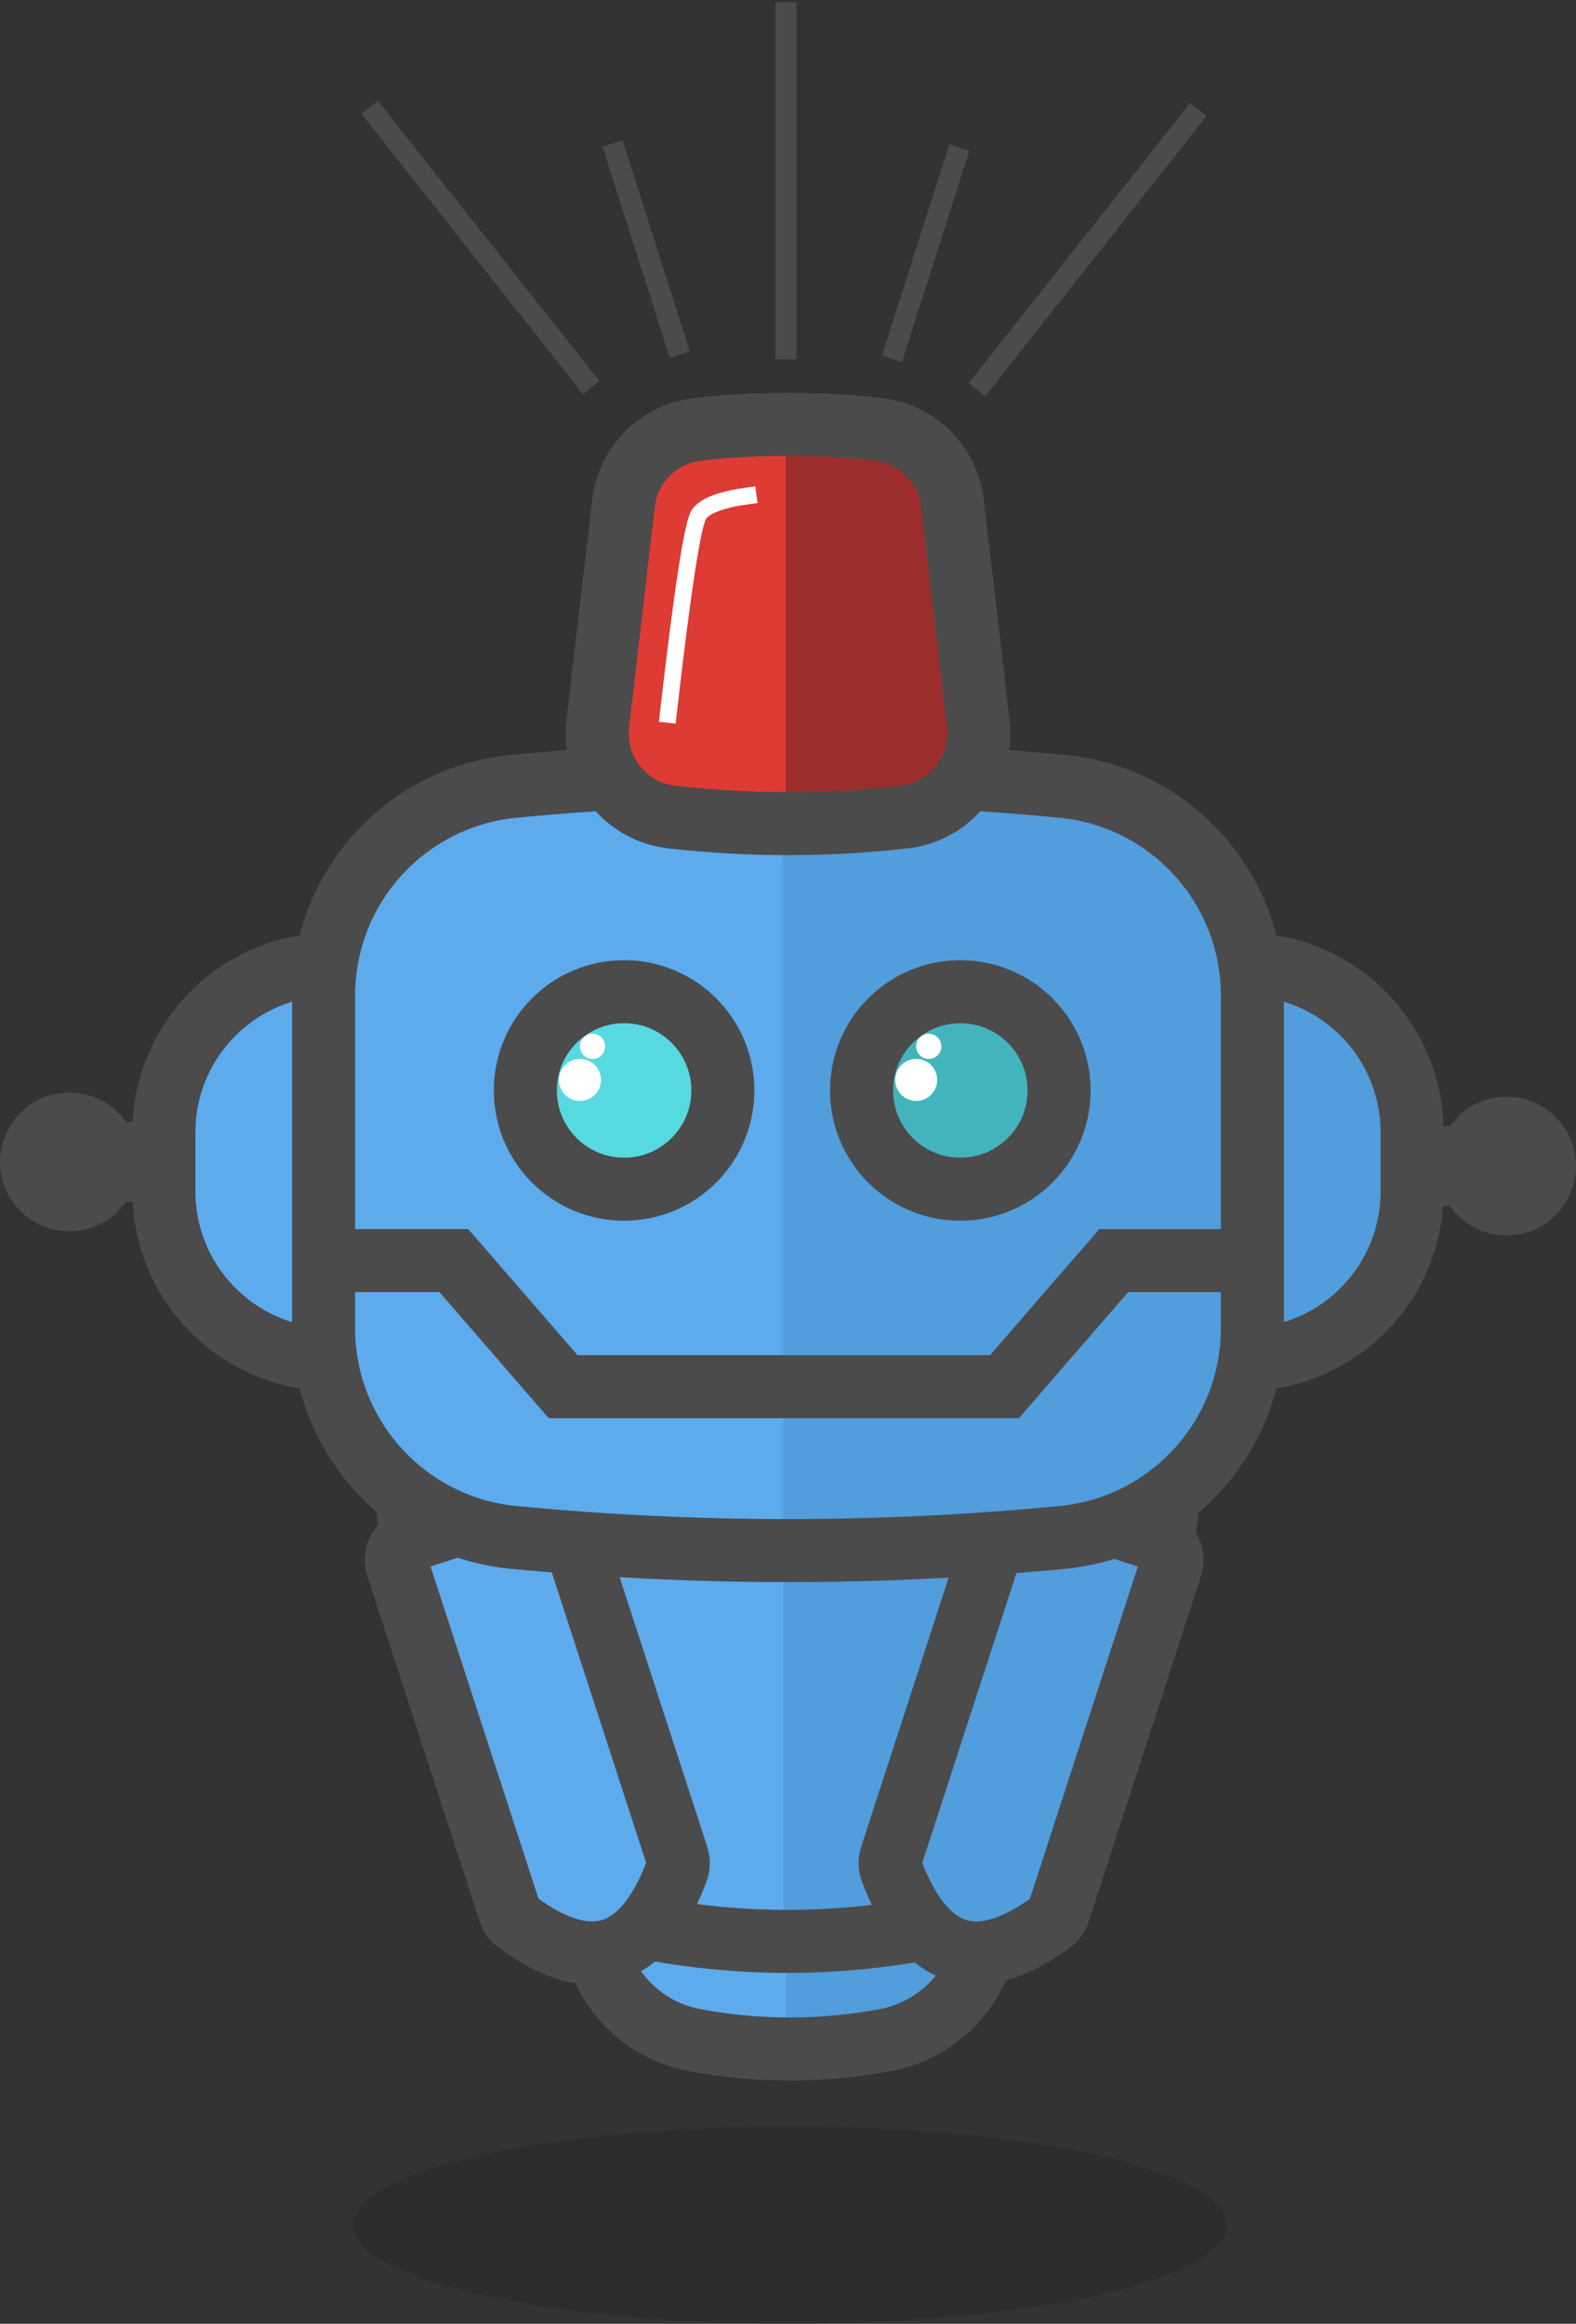 <?xml version="1.0" encoding="UTF-8"?>
<svg width="375px" height="553px" viewBox="0 0 375 553" version="1.1" xmlns="http://www.w3.org/2000/svg" xmlns:xlink="http://www.w3.org/1999/xlink">
    <rect x="0" y="0" width="375" height="553" fill="#333333" stroke="none"/>
    <!-- Generator: Sketch 49 (51002) - http://www.bohemiancoding.com/sketch -->
    <title>pete</title>
    <desc>Created with Sketch.</desc>
    <defs>
        <linearGradient x1="49.312%" y1="50.539%" x2="49.578%" y2="50.539%" id="linearGradient-1">
            <stop stop-color="#5DABEC" offset="0%"></stop>
            <stop stop-color="#529DDB" offset="100%"></stop>
        </linearGradient>
        <linearGradient x1="49.312%" y1="50.539%" x2="49.578%" y2="50.539%" id="linearGradient-2">
            <stop stop-color="#DD3B34" offset="0%"></stop>
            <stop stop-color="#9B2D2C" offset="100%"></stop>
        </linearGradient>
    </defs>
    <g id="Page-1" stroke="none" stroke-width="1" fill="none" fill-rule="evenodd">
        <g id="pete" transform="translate(0, 3)">
            <ellipse id="float" fill-opacity="0.125" fill="#000000" cx="188" cy="526.5" rx="104" ry="23.5"></ellipse>
            <g id="Group">
                <g id="body" transform="translate(0, 181)">
                    <path d="M152.554,141.854 C163.229,140.618 175.036,140 187.974,140 C200.912,140 212.719,140.618 223.394,141.854 L223.394,141.854 C239.853,143.76 251.65,158.647 249.745,175.105 C249.709,175.416 249.668,175.727 249.622,176.037 L234.805,276.395 C232.933,289.076 223.21,299.166 210.608,301.508 C203.063,302.91 195.519,303.611 187.974,303.611 C180.429,303.611 172.885,302.91 165.34,301.508 L165.34,301.508 C152.738,299.166 143.015,289.076 141.143,276.395 L126.326,176.037 C123.906,159.646 135.231,144.397 151.622,141.977 C151.932,141.931 152.243,141.89 152.554,141.854 Z" id="bottom" stroke="#4B4B4B" stroke-width="15" fill="url(#linearGradient-1)"></path>
                    <path d="M141.17,95.185 C155.06,93.728 170.461,93 187.371,93 C204.467,93 220.02,93.744 234.03,95.233 L234.03,95.233 C258.287,97.81 277.143,117.516 278.651,141.863 C279.535,156.142 278.739,170.688 276.263,185.5 C272.663,207.038 265.698,228.012 255.37,248.422 L255.37,248.422 C248.316,262.362 235.151,272.204 219.785,275.025 C208.98,277.008 198.176,278 187.371,278 C176.773,278 166.174,277.046 155.576,275.137 L155.576,275.137 C140.032,272.338 126.725,262.36 119.683,248.223 C108.928,226.633 101.86,205.725 98.479,185.5 C96.073,171.107 95.418,156.369 96.515,141.285 L96.515,141.285 C98.272,117.132 117.085,97.71 141.17,95.185 Z" stroke="#4B4B4B" stroke-width="15" fill="url(#linearGradient-1)"></path>
                    <g id="arms" transform="translate(93, 171)" stroke="#4B4B4B" stroke-width="15">
                        <path d="M134.598,3.856 L166.598,3.856 C169.359,3.856 171.598,6.095 171.598,8.856 C171.598,8.856 171.598,8.856 171.598,8.856 L171.598,95.288 C171.598,96.33 171.272,97.346 170.667,98.194 C164.352,107.036 157.851,111.458 151.165,111.458 C144.495,111.458 137.666,107.057 130.681,98.255 L130.681,98.255 C129.979,97.371 129.598,96.275 129.598,95.147 L129.598,8.856 C129.598,6.095 131.836,3.856 134.598,3.856 Z" id="Rectangle-5" fill="#529DDB" transform="translate(150.598, 57.657) rotate(18) translate(-150.598, -57.657) "></path>
                        <path d="M20.598,3.856 L52.598,3.856 C55.359,3.856 57.598,6.095 57.598,8.856 C57.598,8.856 57.598,8.856 57.598,8.856 L57.598,95.288 C57.598,96.33 57.272,97.346 56.667,98.194 C50.352,107.036 43.851,111.458 37.165,111.458 C30.495,111.458 23.666,107.057 16.681,98.255 L16.681,98.255 C15.979,97.371 15.598,96.275 15.598,95.147 L15.598,8.856 C15.598,6.095 17.836,3.856 20.598,3.856 Z" id="Rectangle-5" fill="#5DABEC" transform="translate(36.598, 57.657) scale(-1, 1) rotate(18) translate(-36.598, -57.657) "></path>
                    </g>
                    <g id="ears" transform="translate(0, 45)">
                        <path d="M76.826,0.522 C83.217,0.174 89.609,1.12522728e-15 96,0 C102.391,1.12522732e-15 108.783,0.174 115.174,0.522 L115.174,0.522 C136.389,1.677 153,19.216 153,40.463 L153,54.537 C153,75.784 136.389,93.323 115.174,94.478 C108.783,94.826 102.391,95 96,95 C89.609,95 83.217,94.826 76.826,94.478 L76.826,94.478 C55.611,93.323 39,75.784 39,54.537 L39,40.463 C39,19.216 55.611,1.677 76.826,0.522 Z" id="Rectangle" stroke="#4B4B4B" stroke-width="15" fill="url(#linearGradient-1)"></path>
                        <path d="M259.826,0.522 C266.217,0.174 272.609,1.12522728e-15 279,0 C285.391,1.12522732e-15 291.783,0.174 298.174,0.522 L298.174,0.522 C319.389,1.677 336,19.216 336,40.463 L336,54.537 C336,75.784 319.389,93.323 298.174,94.478 C291.783,94.826 285.391,95 279,95 C272.609,95 266.217,94.826 259.826,94.478 L259.826,94.478 C238.611,93.323 222,75.784 222,54.537 L222,40.463 C222,19.216 238.611,1.677 259.826,0.522 Z" id="Rectangle" stroke="#4B4B4B" stroke-width="15" fill="url(#linearGradient-1)"></path>
                        <path d="M29.992,38 L40,38 L40,57 L29.992,57 C27.006,61.234 22.076,64 16.5,64 C7.387,64 0,56.613 0,47.5 C0,38.387 7.387,31 16.5,31 C22.076,31 27.006,33.766 29.992,38 Z" id="Combined-Shape" fill="#4B4B4B"></path>
                        <path d="M364.992,39 L375,39 L375,58 L364.992,58 C362.006,62.234 357.076,65 351.5,65 C342.387,65 335,57.613 335,48.5 C335,39.387 342.387,32 351.5,32 C357.076,32 362.006,34.766 364.992,39 Z" id="Combined-Shape" fill="#4B4B4B" transform="translate(355, 48.5) scale(-1, 1) translate(-355, -48.5) "></path>
                    </g>
                    <path d="M122.221,3.134 C143.98,1.045 165.74,3.8482441e-15 187.5,0 C209.26,3.84824409e-15 231.02,1.045 252.779,3.134 L252.779,3.134 C278.424,5.597 298,27.142 298,52.905 L298,132.095 C298,157.858 278.424,179.403 252.779,181.866 C231.02,183.955 209.26,185 187.5,185 C165.74,185 143.98,183.955 122.221,181.866 L122.221,181.866 C96.576,179.403 77,157.858 77,132.095 L77,52.905 C77,27.142 96.576,5.597 122.221,3.134 Z" id="head" stroke="#4B4B4B" stroke-width="15" fill="url(#linearGradient-1)"></path>
                    <polyline id="Line-3" stroke="#4B4B4B" stroke-width="15" stroke-linecap="square" points="291.5 116 265 116 239 146 186 146 134 146 108 116 81 116"></polyline>
                </g>
                <g id="eyes" transform="translate(125, 233)">
                    <g id="Group-4">
                        <circle id="Oval-3" stroke="#4B4B4B" stroke-width="15" fill="#57D9E0" cx="23.5" cy="23.5" r="23.5"></circle>
                        <circle id="Oval-4" fill="#FFFFFF" cx="13" cy="21" r="5"></circle>
                        <circle id="Oval-4" fill="#FFFFFF" cx="16" cy="13" r="3"></circle>
                    </g>
                    <g id="Group-4" transform="translate(80, 0)">
                        <circle id="Oval-3" stroke="#4B4B4B" stroke-width="15" fill="#43B4BB" cx="23.5" cy="23.5" r="23.5"></circle>
                        <circle id="Oval-4" fill="#FFFFFF" cx="13" cy="21" r="5"></circle>
                        <circle id="Oval-4" fill="#FFFFFF" cx="16" cy="13" r="3"></circle>
                    </g>
                </g>
                <g id="siren" transform="translate(89, 0)">
                    <path d="M76.683,99.224 C83.071,98.408 90.343,98 98.5,98 C106.657,98 113.929,98.408 120.317,99.224 L120.317,99.224 C129.434,100.389 136.584,107.617 137.648,116.747 L143.769,169.248 C145.048,180.219 137.19,190.15 126.219,191.429 C126.196,191.432 126.173,191.435 126.149,191.437 C116.933,192.479 107.716,193 98.5,193 C89.284,193 80.067,192.479 70.851,191.437 L70.851,191.437 C59.875,190.197 51.983,180.294 53.223,169.318 C53.226,169.294 53.229,169.271 53.231,169.248 L59.352,116.747 C60.416,107.617 67.566,100.389 76.683,99.224 Z" id="Rectangle" stroke="#4B4B4B" stroke-width="15" fill="url(#linearGradient-2)"></path>
                    <path d="M89,115 C82.739,115.845 78.857,117.285 77.354,119.321 C75.85,121.357 73.399,137.25 70,167" id="Line" stroke="#FFFFFF" stroke-width="4" stroke-linecap="square"></path>
                    <g id="highlights" stroke="#4B4B4B" stroke-linecap="square" stroke-width="5">
                        <path d="M0.5,24.5 L50.11,87.261" id="Line-2"></path>
                        <path d="M98,0 L98,80" id="Line-2"></path>
                        <path d="M138.5,34.5 L124,80" id="Line-2"></path>
                        <path d="M71.5,33.5 L57,79" id="Line-2" transform="translate(64.5, 56) scale(-1, 1) translate(-64.5, -56) "></path>
                        <path d="M145,25 L194.61,87.761" id="Line-2" transform="translate(169.805, 56.38) scale(-1, 1) translate(-169.805, -56.38) "></path>
                    </g>
                </g>
            </g>
        </g>
    </g>
</svg>